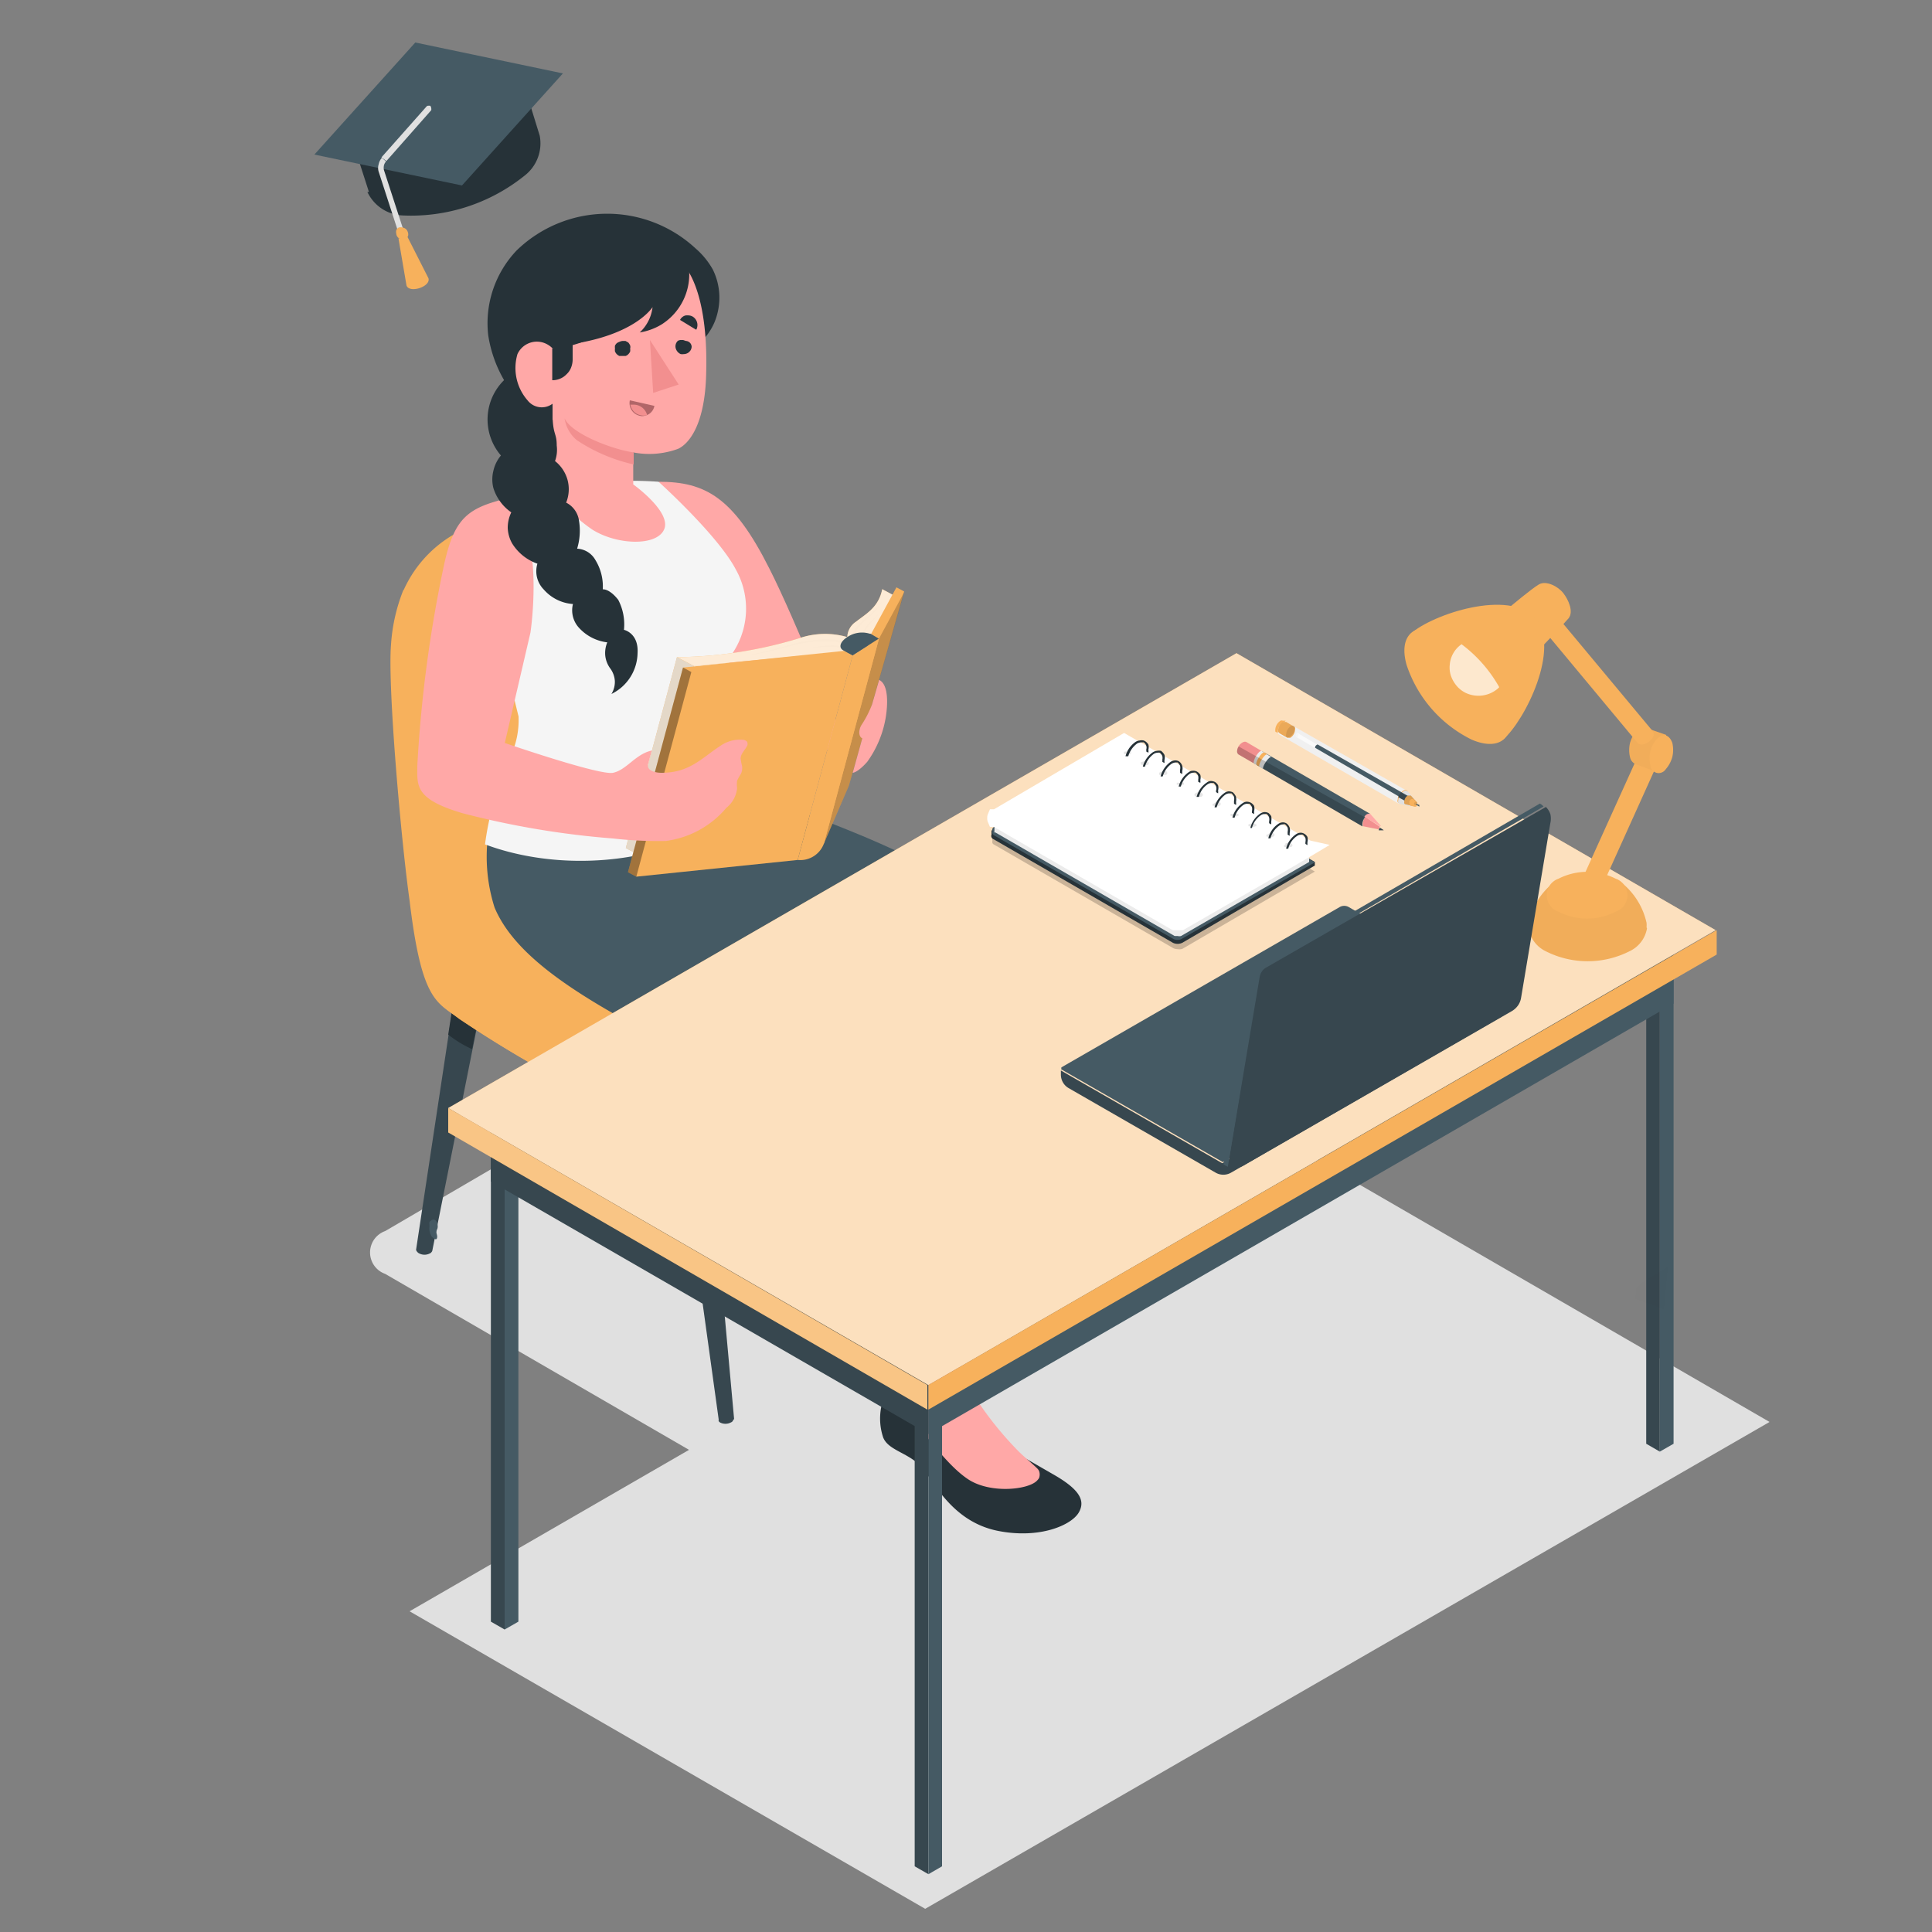 <svg id="Layer_1" data-name="Layer 1" xmlns="http://www.w3.org/2000/svg" viewBox="0 0 125 125"><rect x="0" y="0" width="125" height="125" fill="#808080" stroke="none"/><title>activiation</title><path d="M45.28,94.21,24.92,82.42a1.47,1.47,0,0,1,0-2.77l12.72-7.43a5.28,5.28,0,0,1,4.8,0L62.8,84c1.31.77,1.31,2,0,2.78L50.09,94.21A5.42,5.42,0,0,1,45.28,94.21Z" fill="#e0e0e0"/><path d="M59.86,123.5,26.5,104.25,81.13,72.69,114.49,92Z" fill="#e0e0e0"/><path d="M23.87,12.42,22.82,9.16c-.22-.62.12-1.43,1.05-2.27a11.72,11.72,0,0,1,7.86-2.56c1.25.12,2,.58,2.19,1.21l1,3.24a2.64,2.64,0,0,1-1,2.6,11.72,11.72,0,0,1-7.86,2.56,2.65,2.65,0,0,1-2.29-1.52Z" fill="#263238"/><path d="M26.87,2.75l9.55,2L29.89,12l-9.55-2Z" fill="#455a64"/><path d="M24.68,10.18l2.89-3.26a.2.2,0,0,1,.12-.08h.14A.24.24,0,0,1,27.9,7a.29.29,0,0,1,0,.13h0L25,10.42" fill="#e0e0e0"/><path d="M25.78,15.42a.76.76,0,0,0,.3,0,.82.82,0,0,0,.25-.16L27.72,18c.17.55-1.24,1-1.42.47Z" fill="#f7b15c"/><path d="M26.06,15.29a.22.22,0,0,0,.1-.09.17.17,0,0,0,0-.14L24.84,11a.71.71,0,0,1,0-.29.51.51,0,0,1,.14-.26l-.27-.24a.84.84,0,0,0-.21.42.79.79,0,0,0,0,.48l1.33,4.1a.19.19,0,0,0,.23.11h0Z" fill="#e0e0e0"/><path d="M26.38,15a.41.41,0,0,0-.13-.19.43.43,0,0,0-.22-.09.45.45,0,0,0-.23,0,.37.37,0,0,0-.16.17.45.45,0,0,0,0,.23.36.36,0,0,0,.09.22.39.39,0,0,0,.2.13.45.45,0,0,0,.23,0,.4.4,0,0,0,.24-.2A.42.42,0,0,0,26.38,15Z" fill="#f7b15c"/><path d="M62.56,84.12,60.11,63.67l-2-.1,3.45,20.55a.17.17,0,0,0,0,.1l.09.08a.88.88,0,0,0,.35.1.79.79,0,0,0,.37-.07.21.21,0,0,0,.11-.08.29.29,0,0,0,0-.13Z" fill="#263238"/><path d="M60.11,63.67l-2-.1.65,3.86a3.88,3.88,0,0,0,1.1-.43,1.49,1.49,0,0,0,.58-.56Z" fill="#263238"/><path d="M31.84,61.55h-2L26.92,80.86A.29.29,0,0,0,27,81a.31.31,0,0,0,.11.09.74.74,0,0,0,.36.09.73.73,0,0,0,.35-.09.16.16,0,0,0,.09-.07.21.21,0,0,0,.06-.1Z" fill="#37474f"/><path d="M29.83,61.55,29,66.94a7.56,7.56,0,0,0,1.54.94l1.28-6.33Z" fill="#263238"/><path d="M47.5,91.85,45.61,71.06l-2-.1L46.5,91.85a.17.17,0,0,0,0,.1.3.3,0,0,0,.08.08.75.75,0,0,0,.71,0,.24.24,0,0,0,.16-.21Z" fill="#37474f"/><path d="M45.89,74.05l-.27-3-2-.1.44,3.23A3.67,3.67,0,0,0,45.89,74.05Z" fill="#263238"/><path d="M44.45,54.31h-2L39.53,73.62a.29.29,0,0,0,0,.13.22.22,0,0,0,.1.09.83.83,0,0,0,.72,0l.09-.07a.31.31,0,0,0,.05-.1Z" fill="#263238"/><path d="M26.1,38.17a11.48,11.48,0,0,0-.8,3.52c-.23,2.7.65,12.67,1.2,16.58.78,6.53,1.76,6.54,3.18,7.63a75.78,75.78,0,0,0,11.74,6.48c4.19,1.65,7.62-.9,10.17-2.16A95.23,95.23,0,0,0,60,65.34a1.88,1.88,0,0,0,1-1.43v-1.2c0-.64-.55-1.32-1.73-2.07-2.16-1.41-10-6-13-7.64h0c-2.33-1.41-3.7-12.27-5.31-17.39a.89.89,0,0,0-.11-.31,2.25,2.25,0,0,0-.08-.24c-.1-.28-.21-.53-.32-.77" fill="#f7b15c"/><path d="M61,62.7c0-.63-.56-1.31-1.73-2.06-2.16-1.41-10-6-13-7.64h0c-2.33-1.41-3.7-12.27-5.31-17.39-.1-.32-.21-.63-.34-.94V34.6l-.09-.21v-.1a5,5,0,0,0-1.07-1.56,2.8,2.8,0,0,0-.53-.37l-1-.52c-1.58-.95-5.33,1.07-7.91,2.48a7.86,7.86,0,0,0-3.82,3.89,10.93,10.93,0,0,0-.8,3.52c-.23,2.7.64,12.68,1.19,16.58.79,6.53,1.77,6.54,3.18,7.64a76.65,76.65,0,0,0,11.74,6.47c4.19,1.65,7.62-.9,10.17-2.16A92.61,92.61,0,0,0,60,65.35c.63-.47,1-.93,1-1.43Z" fill="#f7b15c"/><path d="M51.58,69A94,94,0,0,0,60,64.12c1.45-1.05,1.31-2.13-.77-3.48-2.89-1.88-14.67-8.57-14.67-8.57S28,61.75,28.65,63.37,38.51,70,41.42,71.16C45.61,72.81,49,70.27,51.58,69Z" fill="#f7b15c"/><path d="M38.78,32.33c-1.57-.82-5.26,1.18-7.79,2.56a7.8,7.8,0,0,0-3.82,3.9l-1.05-.62a7.88,7.88,0,0,1,3.81-3.89c2.59-1.41,6.33-3.43,7.92-2.48Z" fill="#f7b15c"/><path d="M40.9,35.6a7.31,7.31,0,0,0-1.58-2.89,2.53,2.53,0,0,0-1.71-.66c-1.37,0-4.68,1.79-6.61,2.84l-.47.27-.18.1-.22.14-.15.1a8.07,8.07,0,0,0-1,.74l-.15.13a7.4,7.4,0,0,0-.55.57l-.09.11-.11.14a.76.76,0,0,0-.11.14l-.1.14c-.14.2-.27.41-.39.62v.08l-.09.17-.13.27a11.06,11.06,0,0,0-.87,3.67C26,46.72,27.49,62.6,29,63.87c0,0-.24-1.44,2.83-3.37A56.72,56.72,0,0,1,37.62,57c5.42-2.66,8.6-4,8.6-4C43.88,51.56,42.51,40.7,40.9,35.6Z" fill="#f7b15c"/><path d="M52.53,74.13a3,3,0,0,0-2.63,1.52,4.25,4.25,0,0,0,.69,2.66,8.43,8.43,0,0,1,.92,3.78c0,1.13-.32,3.94.91,5.26s3.83,2.32,4.57.34c.24-.65-.53-2.77-.9-4.34-.77-3.11-1.42-6.21-1.42-6.21Z" fill="#263238"/><path d="M50.33,75.06a12.38,12.38,0,0,0,2.43,5.68c1.58,2.17,3.76,5,4.27,6.57A18.92,18.92,0,0,0,56.26,84v-.38a.41.41,0,0,0-.07-.26h0c-.23-1-.47-1.94-.67-2.82-.16-.7-.3-1.34-.42-1.87L54.9,78l-.06-.28-.11-.52-2.14-3h-.27A3,3,0,0,0,50.33,75.06Z" opacity="0.15" style="isolation:isolate"/><path d="M52.29,76.69a31,31,0,0,1,.73,4.6,5.44,5.44,0,0,0,1.19,3.48c.71.79,2.36,1.12,2-.61-.23-1.2-1.58-7-1.58-7Z" fill="#ffa8a7"/><path d="M56,85.28c.24-.17.37-.52.26-1.12a11.26,11.26,0,0,0-.3-1.4c-.18-.77-.36-1.53-.52-2.23s-.31-1.34-.42-1.87L54.85,78l-.06-.28-.11-.52-2.38-.46a33.53,33.53,0,0,1,.7,4.34C54,82.41,55.14,84,56,85.28Z" fill="#f28f8f"/><path d="M60.22,70.86l-2.84,6.57-4.3-3.69,1.79-7.59Z" fill="#f28f8f"/><path d="M56.33,54.31a84.8,84.8,0,0,0-8.16-3L42.88,56.4l5.29,3.68,7.09,3.38a14.76,14.76,0,0,0-.8,3c-.12.61-.23,1-.32,1.61,2,2.1,3.06,5.37,4.86,5.88,0,0,2.56-5.26,4.23-9.53,1.57-4,.47-5.38.12-5.91C62.72,57.61,61.12,56.38,56.33,54.31Z" fill="#455a64"/><path d="M57.71,70.58V70.4c-.11-.52-.22-1-.32-1.48h0l-.14-.65h0c-.11-.53-.22-1-.3-1.27a10.06,10.06,0,0,0-1.77-3.1,18.07,18.07,0,0,0-.6,2.3h0l1.29,3.45.68,1.8.2.31v.09c.19.28.38.55.57.8l.07.09c.06.07.11.14.17.2l.08.09a1.54,1.54,0,0,0,.17.19l.06.07a3.62,3.62,0,0,0,.42.36c-.17-.92-.36-1.88-.55-2.8Z" fill="#37474f"/><path d="M57.54,89.45c-.35,0-.32.59-.47,1.35a3.84,3.84,0,0,0,.07,2.2c.36.92,1.86,1,2.69,2.17s2.06,3.35,4.75,3.88,4.73-.37,5.21-1.18,0-1.55-1.7-2.51L65.73,94Z" fill="#263238"/><path d="M53.54,81.07c.24.41.5.83.79,1.27a54.77,54.77,0,0,1,3,5.92,3.87,3.87,0,0,1,.2,1.58A1.67,1.67,0,0,0,58,90.91c.3.33.61.63.94.93.87.78,2.26,2.92,3.7,3.87s3.91.68,4.46.08a.7.7,0,0,0,.13-.17.66.66,0,0,0,0-.44A.59.59,0,0,0,67.1,95c-.27-.27-.94-.83-1.24-1.14a22.29,22.29,0,0,1-3.47-4.61,43.87,43.87,0,0,1-2-5.78S60,81.58,59.31,79" fill="#ffa8a7"/><path d="M55.62,65.89c-.92-2.27-10.09-9.26-10.09-9.26S46.5,52.72,47,50L32,52.15a10.83,10.83,0,0,0,0,6.57c1.11,2.65,4.13,4.84,7.94,7,3.57,2,7.45,3.86,8.35,4.33s1.09,1,1.3,2.75,1.16,3.74,3.85,8.31c1.81.37,5-.93,5.76-2.07C58.07,74.3,56.22,67.36,55.62,65.89Z" fill="#455a64"/><path d="M42.63,31.17c3,0,4.83,1,7.15,5.62C51.42,40,54.61,48,54.61,48L50.3,50c-1.65-3-3.53-6.67-5.82-11.72Z" fill="#ffa8a7"/><path d="M47.21,42.52a5.18,5.18,0,0,0,.4-5.67c-1.16-2.22-5-5.68-5-5.68a24,24,0,0,0-4.32.08,24.88,24.88,0,0,0-5.68,1c.73,2.47,1.53,3.44,1.36,4.85a16,16,0,0,1-1.75,4.08l.7,2.55s.42,1.79.63,2.62A5.5,5.5,0,0,1,33,49a19.75,19.75,0,0,0-1.62,5.63c6.13,2.29,14.26.75,17-3.3-.18-1-1.25-3.09-1.34-4.2A37.32,37.32,0,0,1,47.21,42.52Z" fill="#f5f5f5"/><path d="M35.7,28.57c.76,2.36,5.62-2.46,6.39-3.26.32-.34.53-.88.82-1.26a7.68,7.68,0,0,1,.76-.85c.47-.42,1.11-.54,1.59-1a3.78,3.78,0,0,0,1-1.43,4.19,4.19,0,0,0,.28-1.68,4.11,4.11,0,0,0-.42-1.65A5.1,5.1,0,0,0,45,16.07a8.41,8.41,0,0,0-11.57.13,6.83,6.83,0,0,0-1.84,5.51C32.23,25.72,35.29,27.26,35.7,28.57Z" fill="#263238"/><path d="M43.82,16.78c.88.53,2,2.72,1.87,7.36-.07,3.44-1.18,4.61-1.82,4.9a5.41,5.41,0,0,1-2.9.23v2.07s2.49,1.78,2,2.91-3.12,1-4.67,0a10.87,10.87,0,0,1-2.55-2.47V26.12a1.16,1.16,0,0,1-1.61-.21,3.18,3.18,0,0,1-.66-3,1.38,1.38,0,0,1,1.85-.67,1.46,1.46,0,0,1,.41.29s1.46.12,4.17-1.47A8.37,8.37,0,0,0,43.82,16.78Z" fill="#ffa8a7"/><path d="M41,29.27c-1.26-.16-4-1.17-4.47-2.2a2.26,2.26,0,0,0,.79,1.41A11,11,0,0,0,41,30.05Z" fill="#f28f8f"/><path d="M44,15.69A3.84,3.84,0,0,1,42.79,21l0,0h0a3.94,3.94,0,0,1-1.4.51,2.65,2.65,0,0,0,.83-1.64s-1.09,1.79-5.29,2.4l.24-6.69Z" fill="#263238"/><path d="M35.73,24.6V22.54l1.32-.63v1.37a1.44,1.44,0,0,1-.1.5,1.13,1.13,0,0,1-.29.43,1.22,1.22,0,0,1-.42.29A1.25,1.25,0,0,1,35.73,24.6Z" fill="#263238"/><path d="M40.77,22.35a.34.34,0,0,1,0,.2.67.67,0,0,1,0,.2.66.66,0,0,1-.12.17.45.45,0,0,1-.17.11h-.41a.66.66,0,0,1-.17-.12.62.62,0,0,1-.11-.17.61.61,0,0,1,0-.19.61.61,0,0,1,0-.19.58.58,0,0,1,.11-.15.56.56,0,0,1,.17-.09.66.66,0,0,1,.2-.06h.2l.18.1A.76.76,0,0,1,40.77,22.35Z" fill="#263238"/><path d="M44.73,22.55a.45.45,0,0,1-.11.19.48.48,0,0,1-.16.12.54.54,0,0,1-.21.05.74.74,0,0,1-.21,0,.58.58,0,0,1-.29-.29.49.49,0,0,1,.12-.58L44,22h.2l.18.06a.39.39,0,0,1,.37.39A.84.84,0,0,1,44.73,22.55Z" fill="#263238"/><path d="M45,21.31l-1-.61a.49.49,0,0,1,.14-.18.53.53,0,0,1,.21-.11,1,1,0,0,1,.24,0,.57.57,0,0,1,.22.07.64.64,0,0,1,.24.85Z" fill="#263238"/><path d="M40.75,25.9l1.59.36a.79.79,0,0,1-.12.3.77.77,0,0,1-.22.22.81.81,0,0,1-.29.12.58.58,0,0,1-.32,0A.84.84,0,0,1,40.75,25.9Z" fill="#b16668"/><path d="M41,26.18h-.22a.92.92,0,0,0,.22.44.85.85,0,0,0,.42.24.86.86,0,0,0,.45,0A.9.9,0,0,0,41,26.18Z" fill="#f28f8f"/><path d="M42.05,22l.21,3.42,1.65-.54Z" fill="#f28f8f"/><path d="M54.82,41.22a1.23,1.23,0,0,1,.57-1c.63-.5,1.46-.92,1.69-2.1l.9.48-1.4,2.57Z" fill="#f7b15c"/><path d="M54.82,41.22a1.23,1.23,0,0,1,.57-1c.63-.5,1.46-.92,1.69-2.1l.9.48-1.4,2.57Z" fill="#fff" opacity="0.75" style="isolation:isolate"/><path d="M54.82,41.22a5.13,5.13,0,0,0-3.1.07,28,28,0,0,1-7.92,1.23l1.09.57,10.59-1Z" fill="#f7b15c"/><path d="M54.82,41.22a5.13,5.13,0,0,0-3.1.07,28,28,0,0,1-7.92,1.23l1.09.57,10.59-1Z" fill="#fff" opacity="0.75" style="isolation:isolate"/><path d="M43.8,42.52,40.49,54.87l1.08.57,3.32-12.35Z" fill="#f7b15c"/><path d="M43.8,42.52,40.49,54.87l1.08.57,3.32-12.35Z" fill="#fff" opacity="0.8" style="isolation:isolate"/><path d="M43.8,42.52,40.49,54.87l1.08.57,3.32-12.35Z" opacity="0.1" style="isolation:isolate"/><g opacity="0.1"><path d="M57.1,38.77a2.2,2.2,0,0,1-.41.71,6.37,6.37,0,0,1-.59.57,3.84,3.84,0,0,0-.57.57,1.45,1.45,0,0,0-.2.34.74.74,0,0,0-.06.36h-.13a1,1,0,0,1,.08-.44,1.41,1.41,0,0,1,.23-.35,4.05,4.05,0,0,1,.61-.56,7.7,7.7,0,0,0,.6-.54A2,2,0,0,0,57.1,38.77Z" opacity="0.1" style="isolation:isolate"/><path d="M57,39.47a1.62,1.62,0,0,1-.31.43c-.11.13-.23.26-.34.4a2.53,2.53,0,0,0-.31.42,1,1,0,0,0-.15.48h-.13a1.15,1.15,0,0,1,.2-.53,1.9,1.9,0,0,1,.34-.41l.37-.38A1.86,1.86,0,0,0,57,39.47Z" opacity="0.1" style="isolation:isolate"/><path d="M47.89,42.45a14.45,14.45,0,0,0,1.72-.32c.57-.14,1.13-.3,1.69-.46a9,9,0,0,1,1.7-.29,6.46,6.46,0,0,1,.88,0,2.13,2.13,0,0,1,.44.07.94.94,0,0,1,.42.19l-.08.09a.87.87,0,0,0-.37-.16,2,2,0,0,0-.42-.07,6.31,6.31,0,0,0-.87,0,7.69,7.69,0,0,0-1.72.26c-.56.14-1.13.3-1.7.43A16,16,0,0,1,47.89,42.45Z" opacity="0.1" style="isolation:isolate"/><path d="M50.7,42.29l1-.21c.32-.08.65-.15,1-.21a6.64,6.64,0,0,1,1-.1,2.61,2.61,0,0,1,1,.14V42a2.62,2.62,0,0,0-1-.16,5.61,5.61,0,0,0-1,.07,4.87,4.87,0,0,0-1,.17Z" opacity="0.1" style="isolation:isolate"/></g><path d="M58,38l-1.63,3-3.6,13.28.54.29,1.61-3.73L58.5,38.27Z" fill="#f7b15c"/><path d="M56.87,41.32l1.63-3L54.92,50.84l-1.61,3.73Z" opacity="0.2" style="isolation:isolate"/><path d="M54.62,42.11,44.19,43.19,40.63,56.43l.54.29,10.44-1.08L55.17,42.4Z" fill="#f7b15c"/><path d="M44.19,43.19l.54.29L41.17,56.72l-.54-.29Z" opacity="0.35" style="isolation:isolate"/><path d="M55.17,42.4l1.7-1.08L53.31,54.57a1.63,1.63,0,0,1-1.7,1.07Z" fill="#f7b15c"/><path d="M56.27,41a1.69,1.69,0,0,0-1.45.22c-.47.3-.58.68-.26.86l.6.32,1.7-1.08L56.32,41Z" fill="#455a64"/><path d="M32.8,32.25c-2.58.62-3.42,1.3-4.08,4.34A84.44,84.44,0,0,0,27,49.54c0,1.28-.2,2.15,2.91,3.07a55.58,55.58,0,0,0,9.76,1.64,25.87,25.87,0,0,0,3.41.16A6.16,6.16,0,0,0,47,52.26,1.84,1.84,0,0,0,47.69,51a2,2,0,0,1,0-.49,3.62,3.62,0,0,1,.24-.43.85.85,0,0,0,.08-.52,4,4,0,0,1-.09-.48c0-.33.31-.57.44-.87a.33.33,0,0,0,0-.14c0-.11-.13-.17-.23-.2a2.2,2.2,0,0,0-1.42.32C45.43,49,44.67,50,42.8,50c-.44,0-1-.16-.86-.59l.23-.85c-1.05.22-1.63,1.26-2.51,1.44s-7-1.93-7-1.93l1.66-7.14S35.34,34.28,32.8,32.25Z" fill="#ffa8a7"/><path d="M56.42,45.58a6.79,6.79,0,0,1-.69,1.34c-.2.35-.17.75.06.85L55.17,50s.31,0,.94-.71a6.83,6.83,0,0,0,1.2-2.89c.12-.75.21-2.1-.43-2.41Z" fill="#ffa8a7"/><path d="M32.67,24.54a3.57,3.57,0,0,0-.26,4.93,2.34,2.34,0,0,0-.49,1,2.27,2.27,0,0,0,0,1.1,3,3,0,0,0,1.16,1.58,2.29,2.29,0,0,0-.23,1,2.21,2.21,0,0,0,.28,1,3.14,3.14,0,0,0,1.64,1.32,1.69,1.69,0,0,0,.41,1.67,2.76,2.76,0,0,0,1.89.94,1.67,1.67,0,0,0,.43,1.58,2.94,2.94,0,0,0,1.79.9,1.81,1.81,0,0,0-.13.86,1.71,1.71,0,0,0,.31.81,1.53,1.53,0,0,1,.31.82,1.5,1.5,0,0,1-.22.85,3,3,0,0,0,1.69-2.64c.08-1.31-.88-1.51-.88-1.51A3.44,3.44,0,0,0,40,38.81c-.58-.74-1-.68-1-.68a3.26,3.26,0,0,0-.48-1.9,1.43,1.43,0,0,0-1.18-.73,4,4,0,0,0,.12-1.82,1.54,1.54,0,0,0-.83-1.16,2.32,2.32,0,0,0,.09-1.47,2.36,2.36,0,0,0-.81-1.22,2.12,2.12,0,0,0,.11-1c0-.78-.2-.66-.26-1.67C33.94,26.38,33.71,25.73,32.67,24.54Z" fill="#263238"/><path d="M27.93,78.94c-.21.12-.14.16-.14.4a1,1,0,0,0,.13.65c.13.13.32.3.36.09s-.12-.32,0-.54S28.25,78.77,27.93,78.94Z" fill="#455a64"/><path d="M60.07,91.2v30.06l-.89-.51V90.68Z" fill="#37474f"/><path d="M60.07,91.2v30.06l.88-.51V90.68Z" fill="#455a64"/><path d="M32.65,75.37v30.06l-.89-.51V74.85Z" fill="#37474f"/><path d="M32.65,75.37v30.06l.89-.51V74.85Z" fill="#455a64"/><path d="M107.39,63.86V93.92l-.88-.51V63.34Z" fill="#37474f"/><path d="M107.39,63.86V93.92l.89-.51V63.34Z" fill="#455a64"/><path d="M60.07,86.45v6.33L31.76,76.44V70.11Z" fill="#37474f"/><path d="M60.07,92.78l48.21-27.85V61.76L60.07,89.61Z" fill="#455a64"/><path d="M60.06,89.61,29,71.69,80,42.26l31,17.92Z" fill="#f7b15c"/><path d="M60.06,89.61,29,71.69,80,42.26l31,17.92Z" fill="#fff" opacity="0.6" style="isolation:isolate"/><path d="M29,71.69v1.58L60,91.2V89.61Z" fill="#f7b15c"/><path d="M29,71.69v1.58L60,91.2V89.61Z" fill="#fff" opacity="0.25" style="isolation:isolate"/><path d="M60.07,91.2l51-29.44V60.18l-51,29.43Z" fill="#f7b15c"/><path d="M106.53,60a1.5,1.5,0,0,0,0-.3,4.6,4.6,0,0,0-1.87-2.78h-3.89A4.53,4.53,0,0,0,98.9,59.7a1.5,1.5,0,0,0,0,.3v.06a2,2,0,0,0,1.1,1.48,6,6,0,0,0,5.44,0,2,2,0,0,0,1.12-1.48Z" fill="#f7b15c"/><g opacity="0.15"><path d="M106.53,60a1.5,1.5,0,0,0,0-.3,4.6,4.6,0,0,0-1.87-2.78h-3.89A4.53,4.53,0,0,0,98.9,59.7a1.5,1.5,0,0,0,0,.3v.06a2,2,0,0,0,1.1,1.48,6,6,0,0,0,5.44,0,2,2,0,0,0,1.12-1.48Z" opacity="0.15" style="isolation:isolate"/></g><path d="M100.84,56.85a1.13,1.13,0,0,0,0,2.14,4.07,4.07,0,0,0,3.69,0,1.13,1.13,0,0,0,0-2.14A4.07,4.07,0,0,0,100.84,56.85Z" fill="#f7b15c"/><path d="M103.31,58a.61.61,0,0,0,.12-.16l3.81-8.44-1.2-.63-4,8.84c-.11.22-.11.37.13.5a1,1,0,0,0,.51.13,1.06,1.06,0,0,0,.52-.13l.12-.09Z" fill="#f7b15c"/><path d="M106.49,47.09a.62.62,0,0,0-.33,0,.6.6,0,0,0-.27.2,1.85,1.85,0,0,0-.43.79,2,2,0,0,0,0,.9.66.66,0,0,0,.12.27.71.71,0,0,0,.23.19l1.34.5.66-2.39Z" fill="#f7b15c"/><g opacity="0.15"><path d="M106.49,47.09a.62.62,0,0,0-.33,0,.6.6,0,0,0-.27.2,1.85,1.85,0,0,0-.43.79,2,2,0,0,0,0,.9.66.66,0,0,0,.12.27.71.71,0,0,0,.23.19l1.34.5.66-2.39Z" opacity="0.15" style="isolation:isolate"/></g><path d="M107.21,47.8a1.89,1.89,0,0,0-.43.8,2,2,0,0,0,0,.9.54.54,0,0,0,.56.52h0a.57.57,0,0,0,.44-.26,2,2,0,0,0,.42-.79,2,2,0,0,0,0-.9C108,47.52,107.6,47.42,107.21,47.8Z" fill="#f7b15c"/><path d="M100.63,40a1,1,0,0,0-.42.2.85.85,0,0,0-.29.36.49.49,0,0,0,0,.17.44.44,0,0,0,.06.16l6,7.21a.61.61,0,0,0,.14.07h.15a.94.94,0,0,0,.42-.19.85.85,0,0,0,.29-.36.54.54,0,0,0,0-.18.33.33,0,0,0-.07-.16l-6-7.2a.37.37,0,0,0-.14-.07A.33.33,0,0,0,100.63,40Z" fill="#f7b15c"/><path d="M101.49,40c.33-.42,0-1.18-.34-1.62s-1.11-.84-1.58-.57-1.88,1.46-1.88,1.46l2.16,2.48S101.15,40.4,101.49,40Z" fill="#f7b15c"/><path d="M97.25,47.85c1.43-1.24,3.75-5.94,2.08-7.85s-6.64-.27-8.06,1" fill="#f7b15c"/><path d="M91,43c-.53-1.92.54-2.84,2.36-2.07A8.33,8.33,0,0,1,97.6,45.8c.51,1.91-.55,2.83-2.37,2.06A8.29,8.29,0,0,1,91,43Z" fill="#f7b15c"/><path d="M96.91,44.55l.09-.09a8.91,8.91,0,0,0-2.44-2.78l-.09.07A1.78,1.78,0,0,0,93.8,43a1.69,1.69,0,0,0,.08.74,2.06,2.06,0,0,0,.37.64,1.82,1.82,0,0,0,.58.45A1.93,1.93,0,0,0,96.91,44.55Z" fill="#f7b15c"/><path d="M96.91,44.55l.09-.09a8.91,8.91,0,0,0-2.44-2.78l-.09.07A1.78,1.78,0,0,0,93.8,43a1.69,1.69,0,0,0,.08.74,2.06,2.06,0,0,0,.37.64,1.82,1.82,0,0,0,.58.45A1.93,1.93,0,0,0,96.91,44.55Z" fill="#fff" opacity="0.7" style="isolation:isolate"/><path d="M97.61,64.69v.24a1,1,0,0,1-.14.5,1.06,1.06,0,0,1-.36.37L79.65,75.87a1,1,0,0,1-1,0L69.14,70.4a1,1,0,0,1-.5-.87v-.27h0l10.44,6Z" fill="#37474f"/><path d="M97.61,64.69l-10.34-6a.59.59,0,0,0-.6,0l-18,10.37h0v.06a.09.09,0,0,0,0,.07h0l10.45,6Z" fill="#455a64"/><path d="M79.44,75.49a1.15,1.15,0,0,0,.52.07,1.08,1.08,0,0,0,.5-.15l17.37-10a1.27,1.27,0,0,0,.38-.35,1.2,1.2,0,0,0,.2-.48l1.9-11.34a1.32,1.32,0,0,0,0-.56,1.2,1.2,0,0,0-.29-.47L81.92,62.6a.77.77,0,0,0-.28.26.89.89,0,0,0-.14.35Z" fill="#37474f"/><path d="M79.16,75.34l.12.07.16.08,2-12.28a.73.73,0,0,1,.15-.35.7.7,0,0,1,.28-.26l18-10.42a.88.88,0,0,0-.24-.19l-18,10.45a.75.75,0,0,0-.27.26.64.64,0,0,0-.14.35Z" fill="#455a64"/><path d="M61.83,64.62l.26.15" fill="#e0e0e0"/><path d="M81.13,49.39l.11.06.13.08,6.79,3.94a.49.49,0,0,1,0-.24.54.54,0,0,1,.08-.21c.11-.2.28-.36.4-.37l-6.76-3.92-.25-.14C81.79,48.69,81.29,49.49,81.13,49.39Z" fill="#455a64"/><path d="M81.87,48.73l-.24-.14a.49.49,0,0,0-.31.24c-.11.16-.27.51-.19.56l.18.11h.06c-.09,0,0-.34.19-.56s.23-.27.3-.25Z" fill="#ebebeb"/><path d="M81.81,48.69c-.16-.1-.66.7-.5.8l.25.14c-.16-.1.33-.9.49-.8Z" fill="#f7b15c"/><path d="M82.28,49,82,48.82c-.16-.1-.64.68-.51.79l.24.14C81.62,49.66,82.12,48.86,82.28,49Z" fill="#ebebeb"/><path d="M81.63,48.59c-.07-.05-.19.08-.31.24s-.26.49-.19.56l-1-.58a.83.83,0,0,1-.08-.12.38.38,0,0,1,0-.15c0-.29.4-.66.61-.52Z" fill="#f28f8f"/><path d="M89.28,53.49c-.09.12-.08.17-.08.17l-1-.2a.58.58,0,0,1,0-.32.62.62,0,0,1,.14-.28h0Z" fill="#f28f8f"/><path d="M89.49,53.72H89.2a.38.38,0,0,1,.08-.17l.25.16h0Z" fill="#37474f"/><path d="M88.64,52.64l.71.81h-.07l-1-.61h0A.38.38,0,0,1,88.64,52.64Z" fill="#ffa8a7"/><path d="M89.28,53.49h0l.18.2Z" fill="#455a64"/><path d="M88.27,52.86,80.15,48.3a.66.66,0,0,0-.11.24.38.38,0,0,0,0,.15.2.2,0,0,0,.08.12l1,.58.11.06.13.08,6.79,3.94a.58.58,0,0,1,0-.32A.5.5,0,0,1,88.27,52.86Z" opacity="0.2" style="isolation:isolate"/><path d="M83.18,46.63H83a.19.19,0,0,0-.15,0,.72.72,0,0,0-.24.25.75.75,0,0,0-.1.33v.12h0l.08.05h0a.34.34,0,0,0,.2,0,1,1,0,0,0,.23-.26.64.64,0,0,0,.1-.33.17.17,0,0,0,0-.1Z" fill="#f7b15c"/><path d="M91,51.15l-.47.82h-.08l-7.71-4.46h0a.33.33,0,0,1-.06-.19.79.79,0,0,1,.1-.34.82.82,0,0,1,.24-.25.2.2,0,0,1,.15,0h.08Z" fill="#f0f0f0"/><path d="M90.78,51.17a.2.2,0,0,1,.28,0h0a.2.2,0,0,1,0,.15.64.64,0,0,1-.1.33.61.61,0,0,1-.23.25.22.22,0,0,1-.3,0,.22.22,0,0,1,0-.16.79.79,0,0,1,.1-.34A.88.88,0,0,1,90.78,51.17Z" fill="#f7b15c"/><path d="M91.5,51.67l-.43-.47a.19.19,0,0,0-.26,0,.72.72,0,0,0-.24.25.75.75,0,0,0-.1.33.17.17,0,0,0,0,.14.22.22,0,0,0,.1.09h0l.62.14a.11.11,0,0,0,.11,0,.4.4,0,0,0,.14-.15.6.6,0,0,0,.06-.19Z" fill="#e0e0e0"/><path d="M85.22,48.15h-.08a.38.38,0,0,0-.09.09.24.24,0,0,0,0,.12h0l6,3.49.33-.19Z" fill="#455a64"/><path d="M90.47,51.58l.48.26.33-.19-.64-.38A.79.79,0,0,0,90.47,51.58Z" fill="#37474f"/><path d="M91.67,51.9l-.39-.43h-.19a.46.46,0,0,0-.17.17.67.67,0,0,0-.07.24c0,.09,0,.14.09.16h0l.57.13h.06l.08-.08a.17.17,0,0,0,0-.1A.08.08,0,0,0,91.67,51.9Z" fill="#f7b15c"/><path d="M91.67,51.9l-.39-.43h-.19a.46.46,0,0,0-.17.17.67.67,0,0,0-.07.24c0,.09,0,.14.09.16h0l.57.13h.06l.08-.08a.17.17,0,0,0,0-.1A.08.08,0,0,0,91.67,51.9Z" opacity="0.1" style="isolation:isolate"/><path d="M91.69,52a.21.21,0,0,1,0,.11.3.3,0,0,1-.08.08h-.06l-.29-.06a.19.19,0,0,1-.07-.12.49.49,0,0,1,0-.17.41.41,0,0,1,.12-.14h.14l.19.22h0A.1.1,0,0,1,91.69,52Z" fill="#f7b15c"/><path d="M91.58,51.9a.09.09,0,0,1,.1,0h0a.21.21,0,0,1,0,.11l-.08.08c-.06,0-.11,0-.11-.07h0A.1.1,0,0,1,91.58,51.9Z" opacity="0.1" style="isolation:isolate"/><path d="M83.94,47.42h0l-.09.08a.24.24,0,0,0,0,.12v.05h0l1.25.73h0a.21.21,0,0,1,0-.11.2.2,0,0,1,.09-.09h.07Z" fill="#fafafa"/><path d="M84,47.5a.21.21,0,0,1,0,.11.24.24,0,0,1-.08.09h-.08v-.05a.21.21,0,0,1,0-.11.24.24,0,0,1,.08-.09h0m.07,0a.07.07,0,0,1,0,0Z" fill="#f5f5f5"/><path d="M83.71,47l-.49-.29H83a.66.66,0,0,0-.21.23.53.53,0,0,0-.09.3.21.21,0,0,0,0,.11l.08.09.5.29a.21.21,0,0,0,.11,0,.17.17,0,0,0,.1,0,.66.66,0,0,0,.3-.52.24.24,0,0,0,0-.12A.18.18,0,0,0,83.71,47Z" fill="#f7b15c"/><path d="M83.71,47l-.49-.29H83a.66.66,0,0,0-.21.23.53.53,0,0,0-.09.3.21.21,0,0,0,0,.11l.08.09.5.29a.21.21,0,0,0,.11,0,.17.17,0,0,0,.1,0,.66.66,0,0,0,.3-.52.24.24,0,0,0,0-.12A.18.18,0,0,0,83.71,47Z" opacity="0.05" style="isolation:isolate"/><path d="M83.49,47a.2.2,0,0,1,.27,0,.17.17,0,0,1,0,.14.61.61,0,0,1-.08.3.77.77,0,0,1-.22.22.17.17,0,0,1-.24,0h0a.15.15,0,0,1,0-.16.53.53,0,0,1,.09-.3A.61.61,0,0,1,83.49,47Z" opacity="0.1" style="isolation:isolate"/><path d="M91.83,52.08,91.62,52h0v.06h0l.21.13h0Z" fill="#455a64"/><path d="M76.2,61.41a.63.63,0,0,1-.3-.07L64.34,54.66a.28.28,0,0,1-.13-.11.49.49,0,0,1,0-.17.49.49,0,0,1,0-.17.37.37,0,0,1,.13-.12l8.39-4.83,12.34,7.13-8.57,5A.61.61,0,0,1,76.2,61.41Z" opacity="0.2" style="isolation:isolate"/><path d="M73.11,48.86l-8.78,4.62-.18.28V54a.22.22,0,0,0,.12.29h0L75.89,61a.7.7,0,0,0,.6,0l8.58-5v-.23Z" fill="#263238"/><path d="M76.2,60.81a.53.53,0,0,1-.3-.07L64.34,54.06a.37.37,0,0,1-.13-.12.43.43,0,0,1,0-.16.49.49,0,0,1,0-.17.37.37,0,0,1,.13-.12l8.39-4.84,12.35,7.14L76.5,60.72A.53.53,0,0,1,76.2,60.81Z" fill="#455a64"/><path d="M72.72,48l-8.29,4.78-.09.12v.89a.09.09,0,0,0,0,.07h.06L76,60.56h.2a.38.38,0,0,0,.21,0l8.29-4.79v-.89Z" fill="#ebebeb"/><path d="M84.7,54.88l-.1.06-1.35.79-.25.15-6.59,3.8H76L64.44,53h-.06a.09.09,0,0,1,0-.07.09.09,0,0,1,0-.07h.06l.11-.06L72.73,48l11.88,6.86h0Z" fill="#fff" stroke="#fff" stroke-miterlimit="10"/><path d="M83.16,54.66H83.1a.12.12,0,0,0,0,.14.06.06,0,0,0,.06,0,.61.61,0,0,0,.19,0,.61.61,0,0,0,.19,0c.11-.06.11-.16,0-.22a.37.37,0,0,0-.38,0Z" opacity="0.1" style="isolation:isolate"/><path d="M84.38,53.94a.43.43,0,0,0-.27-.06.54.54,0,0,0-.25.09,1.56,1.56,0,0,0-.65.94h.14a1.37,1.37,0,0,1,.58-.83.39.39,0,0,1,.23-.07.17.17,0,0,1,.14,0,.65.65,0,0,1,.16.21.62.62,0,0,1,0,.27v.11l.13.08v-.19a.65.65,0,0,0,0-.34A.53.53,0,0,0,84.38,53.94Z" fill="#263238"/><path d="M82,54h-.06a.09.09,0,0,0,0,.07v.06H82a.5.5,0,0,0,.38,0c.11-.07.11-.17,0-.23A.52.52,0,0,0,82,54Z" opacity="0.1" style="isolation:isolate"/><path d="M83.23,53.27a.43.43,0,0,0-.27-.06.54.54,0,0,0-.25.09,1.56,1.56,0,0,0-.65.94h.14a1.45,1.45,0,0,1,.58-.83.39.39,0,0,1,.23-.07.17.17,0,0,1,.14,0,.65.65,0,0,1,.16.21.62.62,0,0,1,0,.27V54l.13.08v-.19a.65.65,0,0,0,0-.34A.58.58,0,0,0,83.23,53.27Z" fill="#263238"/><path d="M80.84,53.32h-.06v.07a.09.09,0,0,0,0,.07h.06a.37.37,0,0,0,.38,0h.06a.09.09,0,0,0,0-.07v-.07h-.06A.37.37,0,0,0,80.84,53.32Z" opacity="0.1" style="isolation:isolate"/><path d="M82.07,52.6a.58.58,0,0,0-.26-.06.62.62,0,0,0-.26.09,1.56,1.56,0,0,0-.65.94H81a1.45,1.45,0,0,1,.58-.83.4.4,0,0,1,.24-.07.33.33,0,0,1,.14,0,.48.48,0,0,1,.15.22.57.57,0,0,1,0,.26v.11l.14.08v-.19a1,1,0,0,0,0-.34A.91.91,0,0,0,82.07,52.6Z" fill="#263238"/><path d="M79.68,52.65h-.06v.07a.09.09,0,0,0,0,.07h.06a.41.41,0,0,0,.19.05.46.46,0,0,0,.2-.05h.05a.09.09,0,0,0,0-.07.09.09,0,0,0,0-.07Z" opacity="0.1" style="isolation:isolate"/><path d="M80.92,51.93a.63.63,0,0,0-.27-.06.52.52,0,0,0-.26.1,1.58,1.58,0,0,0-.65.93h.14a1.45,1.45,0,0,1,.58-.83A.51.51,0,0,1,80.7,52h.14a.69.69,0,0,1,.16.22.57.57,0,0,1,0,.26v.11l.14.08v-.19a.65.65,0,0,0,0-.34A.63.63,0,0,0,80.92,51.93Z" fill="#263238"/><path d="M78.52,52h-.06a.06.06,0,0,0,0,.06.09.09,0,0,0,0,.07h.06a.5.5,0,0,0,.38,0c.11-.07.11-.17,0-.23A.38.38,0,0,0,78.52,52Z" opacity="0.1" style="isolation:isolate"/><path d="M79.76,51.26a.63.63,0,0,0-.27-.06.52.52,0,0,0-.26.1,1.63,1.63,0,0,0-.65.93.33.33,0,0,0,.14,0,1.49,1.49,0,0,1,.58-.83.51.51,0,0,1,.24-.07h.14a.69.69,0,0,1,.16.22.57.57,0,0,1,0,.26V52l.13.08a.61.61,0,0,0,0-.19,1,1,0,0,0,0-.34A.86.86,0,0,0,79.76,51.26Z" fill="#263238"/><path d="M77.36,51.31c-.11.06-.11.16,0,.23h.19a.34.34,0,0,0,.2,0c.1-.07.1-.17,0-.23a.46.46,0,0,0-.2-.05A.41.41,0,0,0,77.36,51.31Z" opacity="0.1" style="isolation:isolate"/><path d="M78.6,50.59a.63.63,0,0,0-.27-.06.46.46,0,0,0-.25.1,1.6,1.6,0,0,0-.66.93h.15a1.37,1.37,0,0,1,.58-.83.48.48,0,0,1,.23-.07h.14a.5.5,0,0,1,.16.22.39.39,0,0,1,0,.26v.11l.13.08a.61.61,0,0,0,0-.19.62.62,0,0,0,0-.33A.56.56,0,0,0,78.6,50.59Z" fill="#263238"/><path d="M76.2,50.64h-.06v.06a.09.09,0,0,0,0,.07h.25a.34.34,0,0,0,.2,0h0a.09.09,0,0,0,0-.07.06.06,0,0,0,0-.06h0a.34.34,0,0,0-.2,0Z" opacity="0.1" style="isolation:isolate"/><path d="M77.44,49.92a.5.5,0,0,0-.27-.05.41.41,0,0,0-.26.09,1.63,1.63,0,0,0-.65.93h.14a1.49,1.49,0,0,1,.58-.83.51.51,0,0,1,.24-.07.33.33,0,0,1,.14,0,.47.47,0,0,1,.16.21.57.57,0,0,1,0,.26.24.24,0,0,1,0,.12l.14.07a.61.61,0,0,0,0-.19.62.62,0,0,0,0-.33A.63.63,0,0,0,77.44,49.92Z" fill="#263238"/><path d="M75,50h0v.06a.09.09,0,0,0,0,.07h.25a.34.34,0,0,0,.2,0c.1-.06.1-.16,0-.23a.34.34,0,0,0-.2,0A.46.46,0,0,0,75,50Z" opacity="0.1" style="isolation:isolate"/><path d="M76.28,49.26A.45.45,0,0,0,76,49.2a.62.62,0,0,0-.26.09,1.69,1.69,0,0,0-.65.94.33.33,0,0,0,.14,0,1.5,1.5,0,0,1,.58-.82.68.68,0,0,1,.24-.08h.14a.65.65,0,0,1,.16.21.57.57,0,0,1,0,.26V50l.14.08v-.2a.62.62,0,0,0,0-.33A.56.56,0,0,0,76.28,49.26Z" fill="#263238"/><path d="M73.87,49.31h-.06a.09.09,0,0,0,0,.07v.06l.06.05h.19a.34.34,0,0,0,.2,0l.06-.05v-.06a.09.09,0,0,0,0-.07h-.06a.35.35,0,0,0-.2-.05A.41.41,0,0,0,73.87,49.31Z" opacity="0.1" style="isolation:isolate"/><path d="M75.12,48.58a.62.62,0,0,0-.27,0,.62.62,0,0,0-.26.09,1.63,1.63,0,0,0-.65.93h.14a1.53,1.53,0,0,1,.58-.83.51.51,0,0,1,.24-.07.33.33,0,0,1,.14,0,.65.65,0,0,1,.16.21.57.57,0,0,1,0,.26.24.24,0,0,1,0,.12l.14.08v-.2a.62.62,0,0,0,0-.33A.78.78,0,0,0,75.12,48.58Z" fill="#263238"/><path d="M72.72,48.64h0a.09.09,0,0,0,0,.07.09.09,0,0,0,0,.07h0a.34.34,0,0,0,.2,0h.25v-.07a.09.09,0,0,0,0-.07h-.06a.31.31,0,0,0-.19,0A.34.34,0,0,0,72.72,48.64Z" opacity="0.1" style="isolation:isolate"/><path d="M74,47.91a.61.61,0,0,0-.27,0,.62.62,0,0,0-.26.09,1.63,1.63,0,0,0-.65.93H73a1.53,1.53,0,0,1,.58-.83.73.73,0,0,1,.24-.07H74a.47.47,0,0,1,.16.21.39.39,0,0,1,0,.26.24.24,0,0,1,0,.12l.14.08a.67.67,0,0,0,0-.2.62.62,0,0,0,0-.33A.63.63,0,0,0,74,47.91Z" fill="#263238"/><g opacity="0.1"><path d="M107.66,84.72l.26-2.76-.29.17-1,.61a3.8,3.8,0,0,0-.57.42l-.18.18-.06.69Z" opacity="0.1" style="isolation:isolate"/></g></svg>